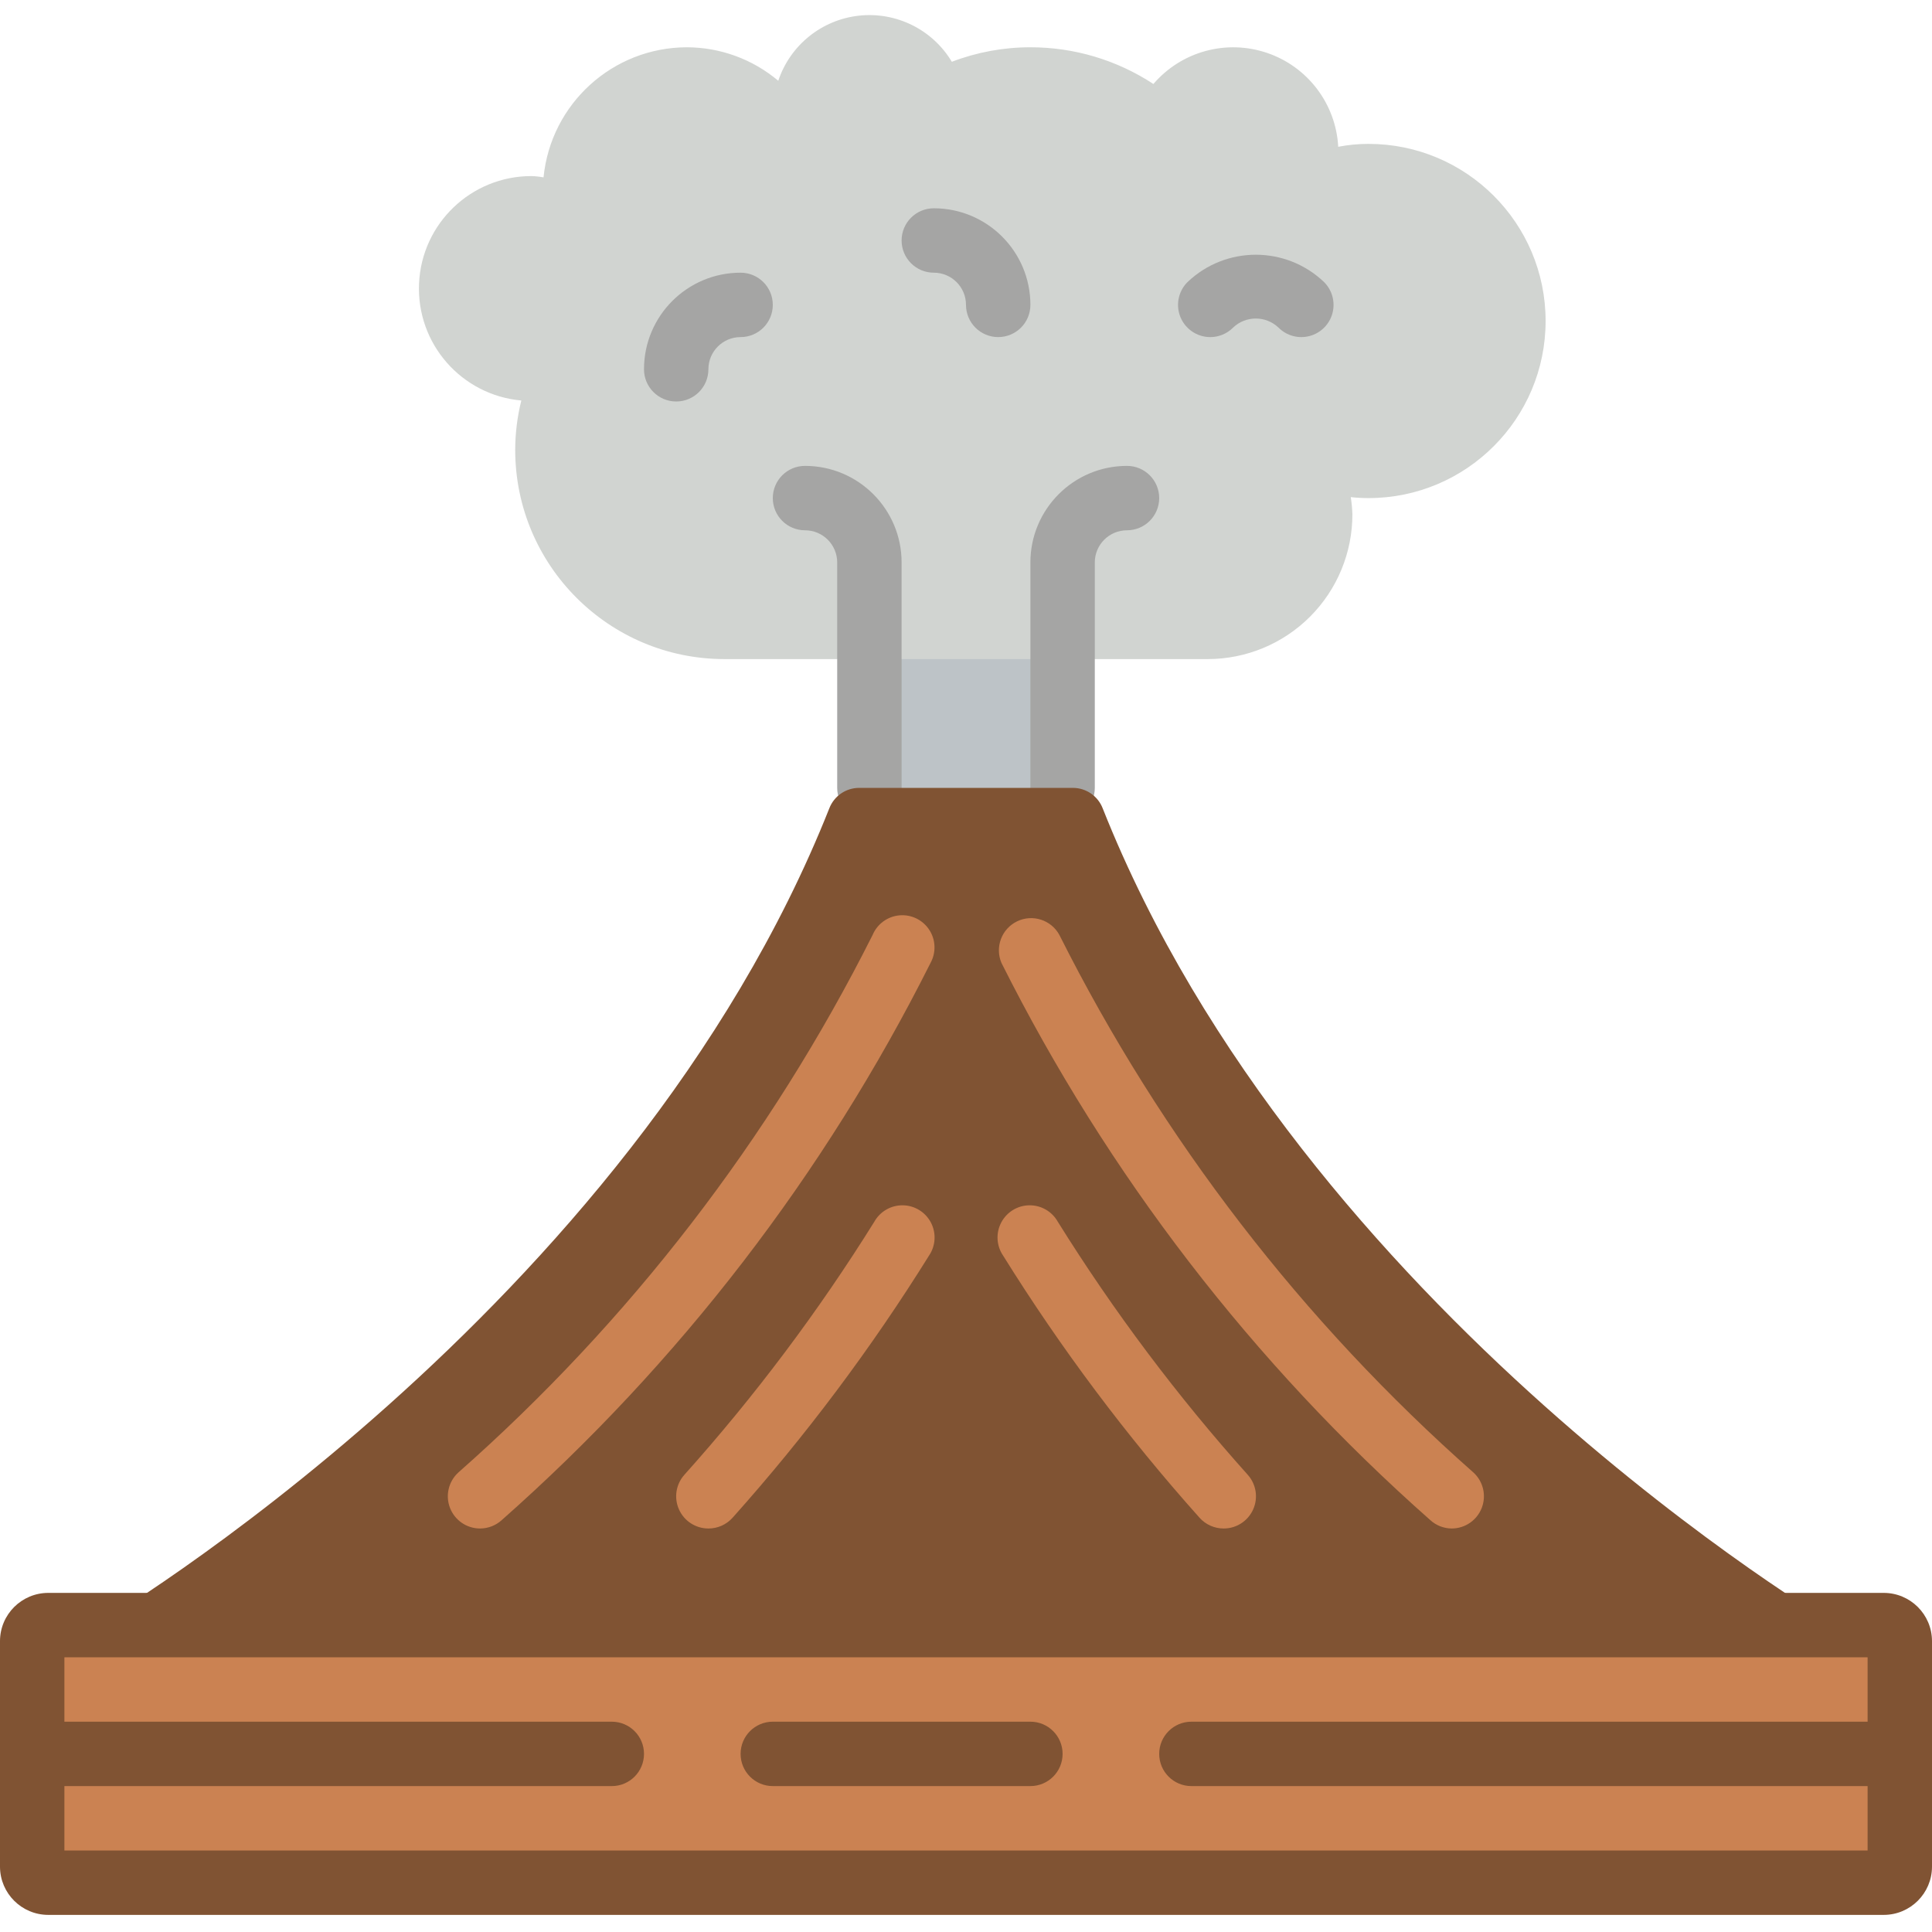 <svg height="512pt" viewBox="0 -4 512 512" width="512pt" xmlns="http://www.w3.org/2000/svg"><path d="m230.398 136.531h51.203v76.801h-51.203zm0 0" fill="#bdc3c7"/><path d="m8.535 426.664h494.93v68.266h-494.93zm0 0" fill="#cb8252"/><path d="m499.199 418.133h-486.398c-7.047 0-12.77 5.691-12.801 12.738v59.852c.031 7.047 5.754 12.742 12.801 12.742h486.398c7.047 0 12.77-5.695 12.801-12.742v-59.852c-.031-7.047-5.754-12.738-12.801-12.738zm-482.133 68.266v-17.066h145.066c4.715 0 8.535-3.82 8.535-8.535 0-4.711-3.82-8.531-8.535-8.531h-145.066v-17.066h477.867v17.066h-179.199c-4.715 0-8.535 3.82-8.535 8.531 0 4.715 3.82 8.535 8.535 8.535h179.199v17.066zm0 0" fill="#805333"/><path d="m273.066 452.266h-68.266c-4.715 0-8.535 3.82-8.535 8.531 0 4.715 3.82 8.535 8.535 8.535h68.266c4.715 0 8.535-3.82 8.535-8.535 0-4.711-3.82-8.531-8.535-8.531zm0 0" fill="#805333"/><path d="m409.602 81.066c0 25.918-21.016 46.934-46.934 46.934-1.57 0-3.137-.086-4.695-.258.227 1.5.371 3.008.426 4.523.016 10.188-4.027 19.961-11.23 27.168-7.203 7.203-16.98 11.246-27.168 11.23h-128c-30.633 0-55.465-24.832-55.465-55.465.012-4.402.555-8.785 1.621-13.059-15.871-1.422-27.812-15.082-27.105-31 .707-15.922 13.816-28.465 29.75-28.477 1.086.031 2.172.145 3.242.344 1.93-19.535 18.344-34.438 37.973-34.477 8.871.016 17.453 3.16 24.234 8.875 3.148-9.434 11.5-16.172 21.387-17.254 9.883-1.082 19.496 3.691 24.609 12.219 6.648-2.543 13.703-3.844 20.82-3.84 11.582-.012 22.914 3.371 32.598 9.727 7.414-8.641 19.336-11.902 30.117-8.238 10.781 3.66 18.25 13.512 18.863 24.879 2.645-.512 5.328-.77 8.023-.766 25.918 0 46.934 21.012 46.934 46.934zm0 0" fill="#d1d4d1"/><g fill="#a5a5a4"><path d="m213.332 119.465c-4.711 0-8.531 3.82-8.531 8.535 0 4.711 3.82 8.531 8.531 8.531 4.715 0 8.535 3.82 8.535 8.535v59.73c0 4.715 3.82 8.535 8.531 8.535 4.715 0 8.535-3.82 8.535-8.535v-59.73c0-14.141-11.461-25.602-25.602-25.602zm0 0"/><path d="m298.668 119.465c-14.141 0-25.602 11.461-25.602 25.602v59.73c0 4.715 3.82 8.535 8.535 8.535 4.711 0 8.531-3.82 8.531-8.535v-59.73c0-4.715 3.82-8.535 8.535-8.535 4.711 0 8.531-3.82 8.531-8.531 0-4.715-3.82-8.535-8.531-8.535zm0 0"/><path d="m196.266 68.266c-14.137 0-25.598 11.461-25.598 25.598 0 4.715 3.82 8.535 8.531 8.535 4.715 0 8.535-3.82 8.535-8.535 0-4.711 3.82-8.531 8.531-8.531 4.715 0 8.535-3.82 8.535-8.535 0-4.711-3.82-8.531-8.535-8.531zm0 0"/><path d="m247.465 51.199c-4.711 0-8.531 3.82-8.531 8.531 0 4.715 3.82 8.535 8.531 8.535 4.715 0 8.535 3.82 8.535 8.531 0 4.715 3.82 8.535 8.535 8.535 4.711 0 8.531-3.82 8.531-8.535 0-14.137-11.461-25.598-25.602-25.598zm0 0"/><path d="m350.906 70.766c-10.129-9.68-26.082-9.68-36.215 0-2.156 2.156-2.996 5.301-2.207 8.246.793 2.945 3.094 5.242 6.039 6.031 2.945.789 6.09-.055 8.242-2.211 3.375-3.227 8.691-3.227 12.066 0 2.156 2.156 5.301 3 8.246 2.211 2.945-.789 5.246-3.086 6.035-6.031.789-2.945-.051-6.09-2.207-8.246zm0 0"/></g><path d="m486.398 426.664s-141.25-83.09-194.184-216.473c-1.266-3.242-4.379-5.379-7.859-5.395h-56.711c-3.48.016-6.594 2.152-7.859 5.395-52.934 133.383-194.184 216.473-194.184 216.473zm0 0" fill="#805333"/><path d="m187.734 401.066c-3.363.004-6.418-1.969-7.793-5.039-1.379-3.066-.828-6.66 1.41-9.172 18.688-20.859 35.531-43.301 50.344-67.07 1.531-2.738 4.441-4.414 7.578-4.367 3.137.047 5.996 1.812 7.441 4.598 1.449 2.781 1.25 6.133-.512 8.73-15.32 24.605-32.738 47.848-52.051 69.461-1.633 1.828-3.969 2.871-6.418 2.859zm0 0" fill="#cb8252"/><path d="m324.266 401.066c-2.438 0-4.762-1.039-6.383-2.859-19.316-21.613-36.73-44.855-52.051-69.461-1.766-2.598-1.961-5.949-.512-8.73 1.445-2.785 4.301-4.551 7.438-4.598 3.137-.047 6.047 1.629 7.578 4.367 14.816 23.77 31.66 46.211 50.348 67.07 2.242 2.52 2.793 6.117 1.402 9.188-1.387 3.07-4.449 5.039-7.82 5.023zm0 0" fill="#cb8252"/><path d="m384.777 401.066c-2.129.004-4.184-.797-5.754-2.238-46.969-41.508-85.543-91.633-113.637-147.668-1.762-4.191.07-9.027 4.164-11 4.098-1.973 9.023-.383 11.195 3.609 27.152 54.082 64.418 102.457 109.781 142.508 2.566 2.379 3.418 6.086 2.148 9.348s-4.398 5.418-7.898 5.441zm0 0" fill="#cb8252"/><path d="m127.223 401.066c-3.523.004-6.691-2.16-7.965-5.445-1.277-3.289-.398-7.02 2.207-9.395 45.363-40.035 82.633-88.391 109.789-142.457 1.223-2.902 3.945-4.898 7.082-5.188 3.137-.289 6.18 1.176 7.91 3.805 1.734 2.633 1.875 6.004.367 8.773-28.094 56.035-66.668 106.168-113.637 147.676-1.574 1.434-3.625 2.23-5.754 2.23zm0 0" fill="#cb8252"/></svg>